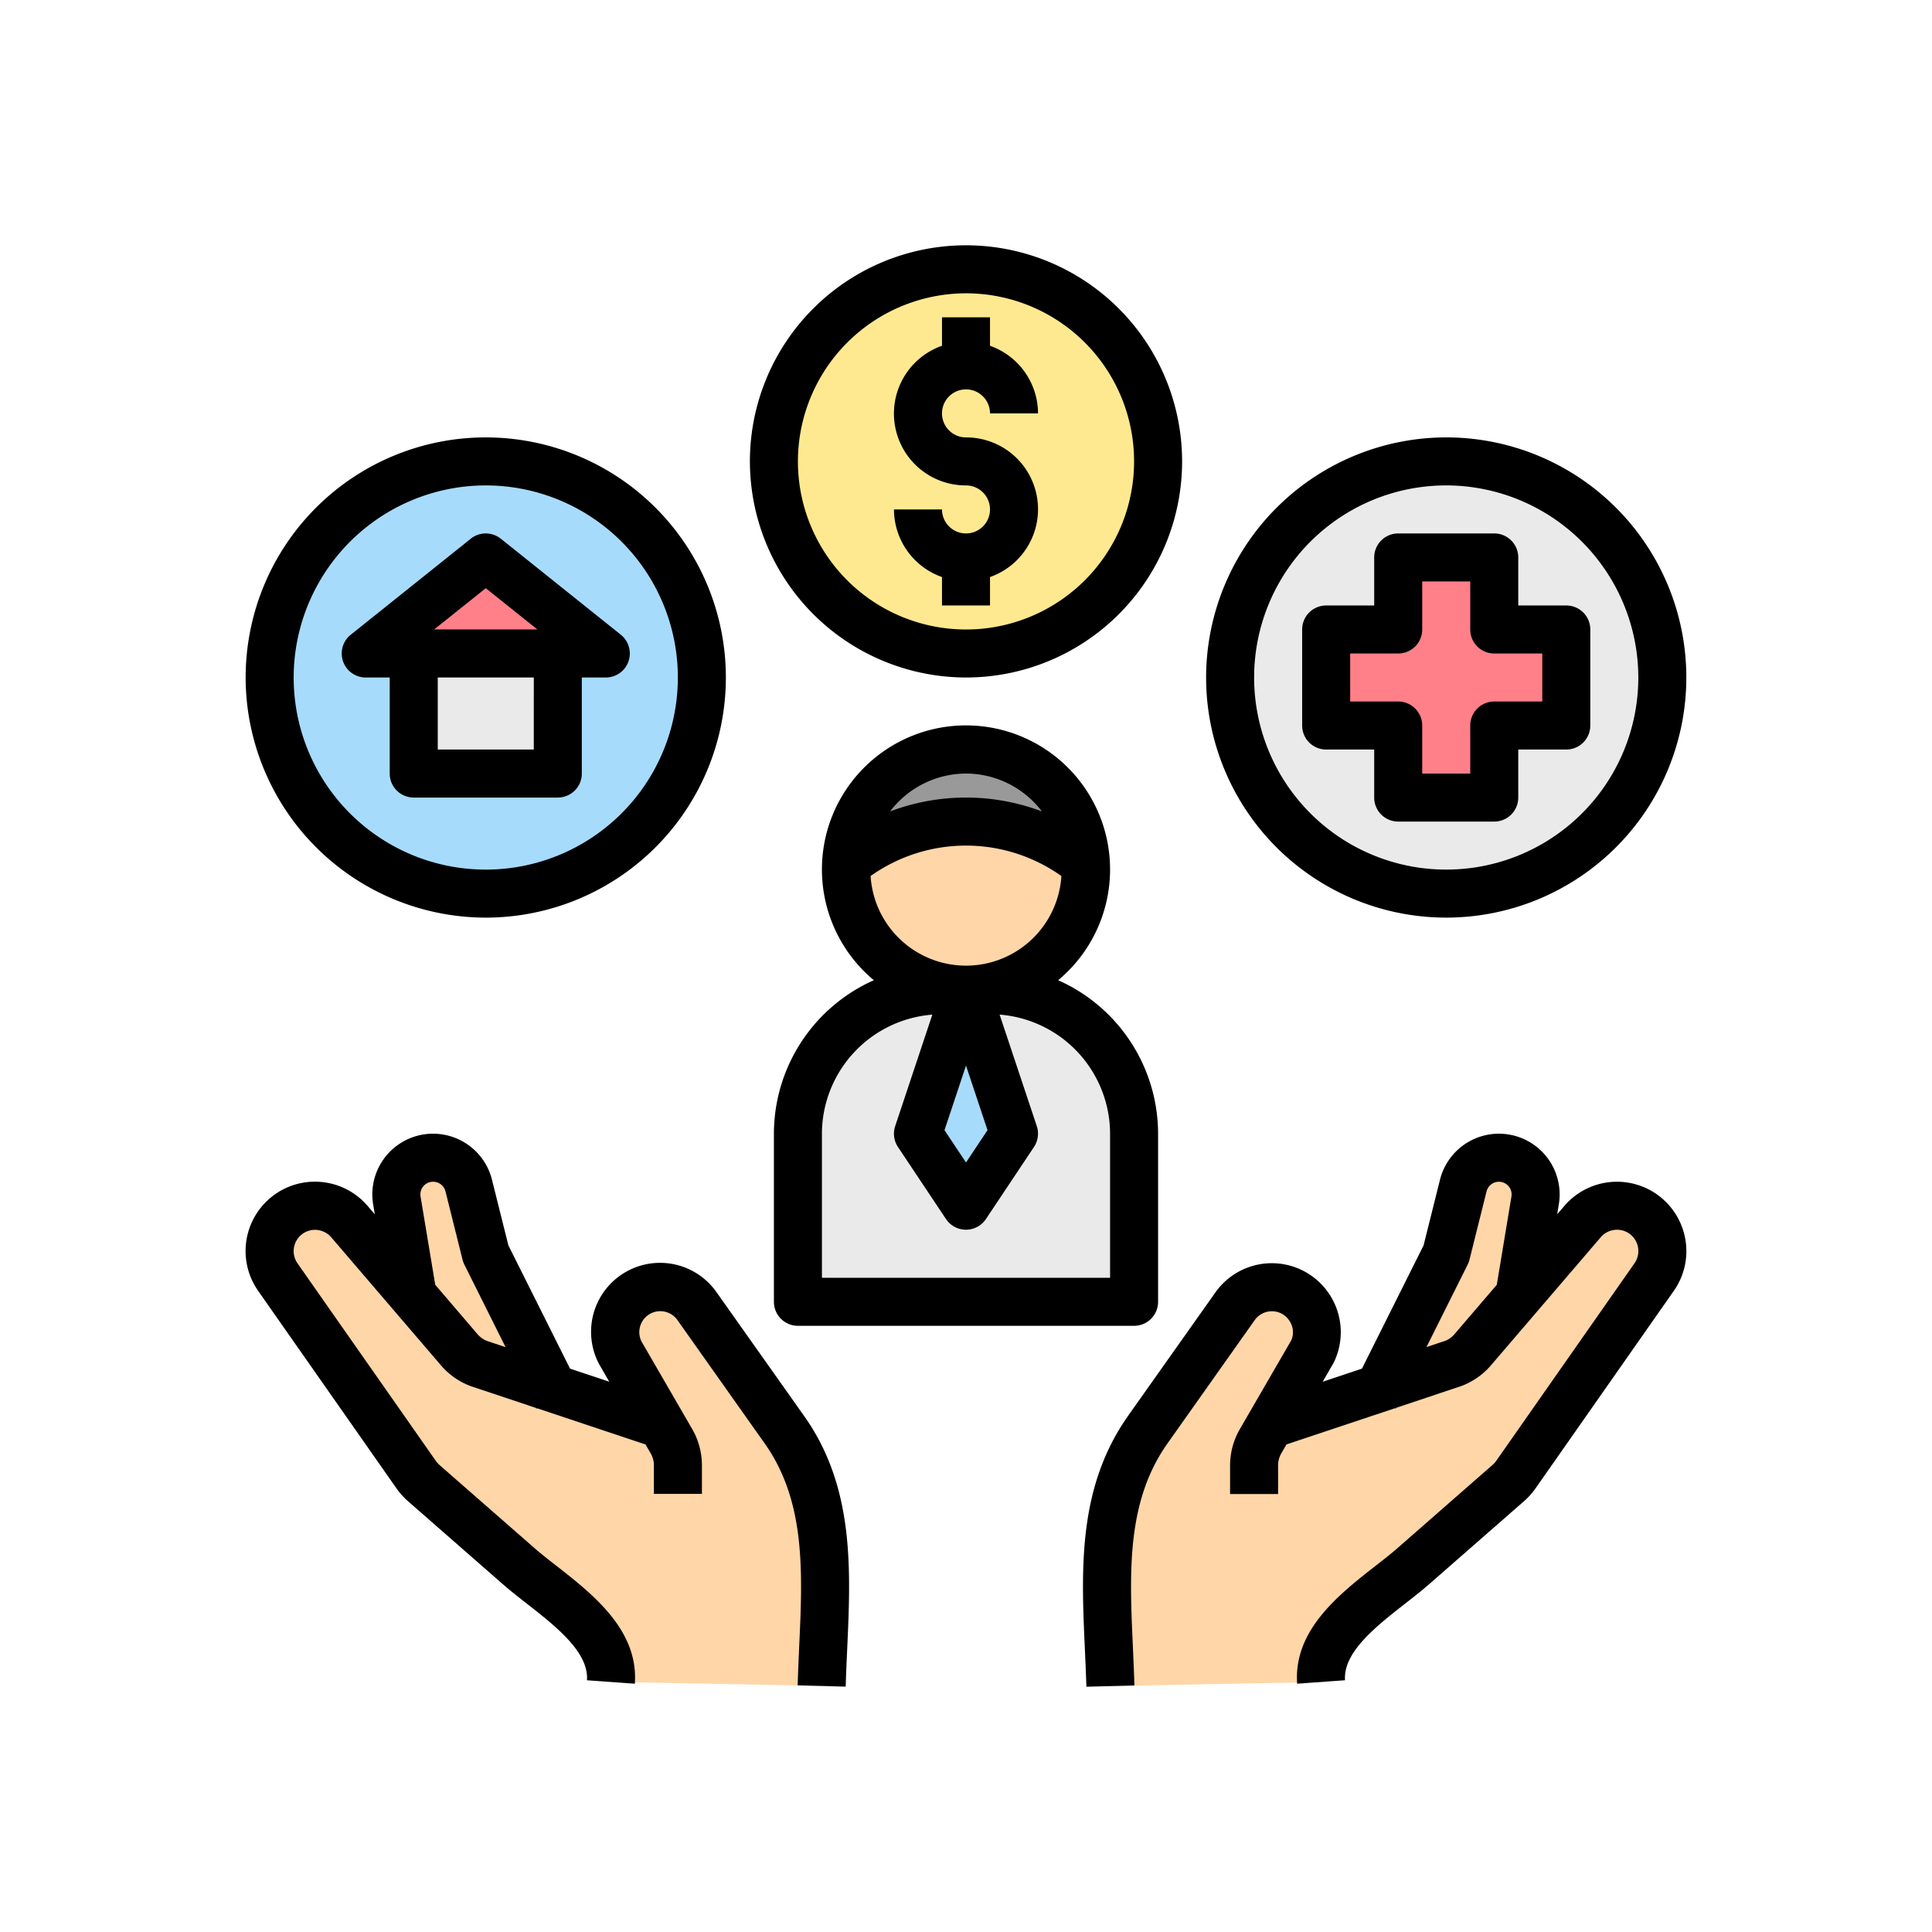 <svg xmlns="http://www.w3.org/2000/svg" xmlns:xlink="http://www.w3.org/1999/xlink" width="150" height="150" viewBox="0 0 150 150">
  <defs>
    <clipPath id="clip-path">
      <rect id="Rectangle_378115" data-name="Rectangle 378115" width="150" height="150" transform="translate(303 1185)" fill="none" stroke="#707070" stroke-width="1"/>
    </clipPath>
  </defs>
  <g id="Mask_Group_412" data-name="Mask Group 412" transform="translate(-303 -1185)" clip-path="url(#clip-path)">
    <g id="Group_1077769" data-name="Group 1077769" transform="translate(320.072 1202.045)">
      <circle id="Ellipse_5944" data-name="Ellipse 5944" cx="16.778" cy="16.778" r="16.778" transform="translate(78.435 18.778)" fill="#eaeaea"/>
      <path id="Path_830394" data-name="Path 830394" d="M65.643,20.593H60.05V15H52.593v5.593H47V28.05h5.593v5.593H60.05V28.05h5.593Z" transform="translate(38.892 11.235)" fill="#ff8088"/>
      <circle id="Ellipse_5945" data-name="Ellipse 5945" cx="16.778" cy="16.778" r="16.778" transform="translate(3.865 18.778)" fill="#a7dbfc"/>
      <path id="Path_830395" data-name="Path 830395" d="M9,19H20.185v9.321H9Z" transform="translate(6.05 14.692)" fill="#eaeaea"/>
      <path id="Path_830396" data-name="Path 830396" d="M16.321,15,7,22.457H25.642Z" transform="translate(4.322 11.235)" fill="#ff8088"/>
      <circle id="Ellipse_5946" data-name="Ellipse 5946" cx="14.914" cy="14.914" r="14.914" transform="translate(43.014 3.864)" fill="#ffe990"/>
      <g id="Group_1077768" data-name="Group 1077768" transform="translate(4.151 41.149)">
        <path id="Path_830397" data-name="Path 830397" d="M43.083,61.066s-6.756-9.545-6.756-9.545A3.492,3.492,0,0,0,30.354,55.1l2.63,5.406-7.832-2.614-5.22-10.436-1.324-5.3a2.852,2.852,0,0,0-5.58,1.16l1.227,7.364L9.349,44.959a3.521,3.521,0,0,0-5.559,4.31L14.515,64.591a3.7,3.7,0,0,0,.6.667L22.5,71.72c2.64,2.31,7.429,5.039,7.146,8.98l16.389.313c-.4-7.891,2.006-12.973-2.949-19.947Z" transform="translate(-3.154 -8.308)" fill="#ffd6a8"/>
        <path id="Path_830398" data-name="Path 830398" d="M79.574,44.319a3.522,3.522,0,0,0-4.627.638L70.04,50.682l1.227-7.364a2.851,2.851,0,0,0-5.578-1.158l-1.325,5.3L59.146,57.893l-7.832,2.614,2.63-5.406a3.492,3.492,0,0,0-5.973-3.579s-6.752,9.543-6.756,9.545c-4.955,6.974-2.548,12.056-2.951,19.947L54.651,80.7c-.283-3.941,4.506-6.67,7.146-8.98l7.384-6.461a3.7,3.7,0,0,0,.6-.667L80.5,49.269A3.519,3.519,0,0,0,79.574,44.319Z" transform="translate(26.985 -8.308)" fill="#ffd6a8"/>
        <circle id="Ellipse_5947" data-name="Ellipse 5947" cx="9.321" cy="9.321" r="9.321" transform="translate(44.455)" fill="#ffd6a8"/>
      </g>
      <path id="Path_830399" data-name="Path 830399" d="M45.572,31.833a9.284,9.284,0,0,0-18.546,0,14.889,14.889,0,0,1,18.546,0Z" transform="translate(21.629 18.149)" fill="#999"/>
      <path id="Path_830400" data-name="Path 830400" d="M51.1,57.235H25V44.185A11.185,11.185,0,0,1,36.186,33h3.728A11.185,11.185,0,0,1,51.1,44.185Z" transform="translate(19.878 26.792)" fill="#eaeaea"/>
      <path id="Path_830401" data-name="Path 830401" d="M33.729,33,30,44.185l3.729,5.593,3.729-5.593Z" transform="translate(24.199 26.792)" fill="#a7dbfc"/>
      <path id="Path_830402" data-name="Path 830402" d="M42,28.642A18.642,18.642,0,1,0,60.643,10,18.664,18.664,0,0,0,42,28.642Zm33.556,0A14.914,14.914,0,1,1,60.643,13.728,14.931,14.931,0,0,1,75.556,28.642Z" transform="translate(34.57 6.914)"/>
      <path id="Path_830403" data-name="Path 830403" d="M20.642,47.285A18.642,18.642,0,1,0,2,28.642,18.664,18.664,0,0,0,20.642,47.285Zm0-33.556A14.914,14.914,0,1,1,5.728,28.642,14.931,14.931,0,0,1,20.642,13.728Z" transform="translate(0 6.914)"/>
      <path id="Path_830404" data-name="Path 830404" d="M9.728,25.185v7.457a1.864,1.864,0,0,0,1.864,1.864H22.778a1.864,1.864,0,0,0,1.864-1.864V25.185h1.864a1.865,1.865,0,0,0,1.165-3.32L18.35,14.408a1.867,1.867,0,0,0-2.33,0L6.7,21.865a1.865,1.865,0,0,0,1.165,3.32Zm11.185,5.593H13.457V25.185h7.457ZM17.185,18.252l4.006,3.2H13.179Z" transform="translate(3.458 10.371)"/>
      <path id="Path_830405" data-name="Path 830405" d="M34.593,21.778a1.866,1.866,0,0,1-1.864-1.864H29a5.585,5.585,0,0,0,3.729,5.25v2.207h3.728V25.164a5.579,5.579,0,0,0-1.864-10.842,1.864,1.864,0,1,1,1.864-1.864h3.728a5.585,5.585,0,0,0-3.728-5.25V5H32.729V7.207A5.579,5.579,0,0,0,34.593,18.05a1.864,1.864,0,1,1,0,3.728Z" transform="translate(23.335 2.593)"/>
      <path id="Path_830406" data-name="Path 830406" d="M39.778,35.556A16.778,16.778,0,1,0,23,18.778,16.8,16.8,0,0,0,39.778,35.556Zm0-29.828a13.05,13.05,0,1,1-13.05,13.05A13.065,13.065,0,0,1,39.778,5.728Z" transform="translate(18.15)"/>
      <path id="Path_830407" data-name="Path 830407" d="M51.593,15.864v3.729H47.864A1.864,1.864,0,0,0,46,21.457v7.457a1.864,1.864,0,0,0,1.864,1.864h3.729v3.729a1.864,1.864,0,0,0,1.864,1.864h7.457a1.864,1.864,0,0,0,1.864-1.864V30.778h3.729a1.864,1.864,0,0,0,1.864-1.864V21.457a1.864,1.864,0,0,0-1.864-1.864H62.778V15.864A1.864,1.864,0,0,0,60.914,14H53.457A1.864,1.864,0,0,0,51.593,15.864Zm3.729,5.593V17.729H59.05v3.729a1.864,1.864,0,0,0,1.864,1.864h3.729V27.05H60.914a1.864,1.864,0,0,0-1.864,1.864v3.729H55.321V28.914a1.864,1.864,0,0,0-1.864-1.864H49.729V23.321h3.729A1.864,1.864,0,0,0,55.321,21.457Z" transform="translate(38.027 10.371)"/>
      <path id="Path_830408" data-name="Path 830408" d="M83.623,47.119a5.385,5.385,0,0,0-9.381-2.511l-.554.645.127-.764a4.715,4.715,0,0,0-9.226-1.915l-1.275,5.1-4.782,9.564-3.05,1.018.841-1.454a5.357,5.357,0,0,0-9.165-5.488c-6.461,9.131-6.754,9.545-6.752,9.545v0c-3.96,5.572-3.669,11.97-3.387,18.156.043.977.089,1.952.116,2.921l3.729-.1c-.028-.99-.073-1.987-.117-2.988-.265-5.813-.513-11.3,2.707-15.833l6.75-9.543a1.636,1.636,0,0,1,1.331-.688,1.609,1.609,0,0,1,1.385.772,1.567,1.567,0,0,1,.123,1.484l-4,6.909a5.612,5.612,0,0,0-.751,2.8v2.224h3.729V64.74a1.859,1.859,0,0,1,.252-.932l.4-.686,8.419-2.809.06.03.03-.06,5.08-1.7a5.6,5.6,0,0,0,2.282-1.6l8.531-9.951a1.664,1.664,0,0,1,2.179-.3,1.656,1.656,0,0,1,.436,2.328L68.961,64.391a1.907,1.907,0,0,1-.3.33L61.28,71.183c-.494.431-1.064.876-1.665,1.344C56.759,74.76,53.2,77.54,53.5,81.7l3.717-.268c-.157-2.177,2.42-4.193,4.694-5.969.656-.513,1.281-1,1.821-1.476l7.388-6.463a5.449,5.449,0,0,0,.895-1L82.743,51.2a5.351,5.351,0,0,0,.88-4.085ZM69,50.728l-3.289,3.838a1.811,1.811,0,0,1-.692.505l-1.478.494,3.2-6.409a1.839,1.839,0,0,0,.14-.382l1.324-5.294a.988.988,0,0,1,.958-.751.986.986,0,0,1,.973,1.15Z" transform="translate(30.139 31.977)"/>
      <path id="Path_830409" data-name="Path 830409" d="M13.7,66.52a5.594,5.594,0,0,0,.9,1.007l7.384,6.461c.541.474,1.165.964,1.821,1.476,2.274,1.777,4.851,3.79,4.694,5.969l3.717.268c.3-4.159-3.257-6.941-6.113-9.174-.6-.466-1.171-.913-1.665-1.344l-7.381-6.458a1.911,1.911,0,0,1-.3-.337L6.029,49.067a1.654,1.654,0,0,1,.436-2.327,1.663,1.663,0,0,1,2.179.3l8.527,9.95a5.632,5.632,0,0,0,2.349,1.624l5.017,1.674.03.058.058-.03,8.419,2.809.4.686a1.864,1.864,0,0,1,.252.932v2.22h3.729V64.74a5.628,5.628,0,0,0-.749-2.8l-3.941-6.808a1.628,1.628,0,0,1,2.785-1.668l6.756,9.549c3.218,4.526,2.968,10.017,2.7,15.827-.045,1-.091,2-.117,2.988l3.729.1c.026-.969.071-1.943.116-2.921.28-6.186.572-12.584-3.358-18.111l-6.786-9.59A5.356,5.356,0,0,0,29.448,56.9l.783,1.353-3.046-1.016L22.4,47.672l-1.275-5.1A4.715,4.715,0,0,0,11.9,44.492l.127.762-.554-.645a5.385,5.385,0,0,0-8.5,6.594Zm2.1-23.443a.98.98,0,0,1,.755-.349.993.993,0,0,1,.96.748l1.324,5.3a1.952,1.952,0,0,0,.14.382l3.2,6.411-1.415-.472a1.855,1.855,0,0,1-.759-.531L16.72,50.728,15.58,43.879a.98.98,0,0,1,.218-.8Z" transform="translate(0 31.977)"/>
      <path id="Path_830410" data-name="Path 830410" d="M25.864,68.606h26.1a1.864,1.864,0,0,0,1.864-1.864V53.692a13.062,13.062,0,0,0-7.759-11.918,11.186,11.186,0,1,0-14.31,0A13.062,13.062,0,0,0,24,53.692v13.05A1.864,1.864,0,0,0,25.864,68.606Zm13.05-42.878a7.424,7.424,0,0,1,5.893,2.94,16.679,16.679,0,0,0-11.786,0A7.424,7.424,0,0,1,38.914,25.729Zm-7.407,7.957a12.786,12.786,0,0,1,14.813,0,7.421,7.421,0,0,1-14.813,0Zm9.077,19.731-1.67,2.507-1.67-2.507,1.67-5.015Zm-12.856.276A9.3,9.3,0,0,1,36.3,44.446L33.416,53.1a1.863,1.863,0,0,0,.216,1.624l3.729,5.593a1.865,1.865,0,0,0,3.1,0l3.729-5.593A1.863,1.863,0,0,0,44.41,53.1l-2.886-8.656A9.3,9.3,0,0,1,50.1,53.692V64.878H27.728Z" transform="translate(19.014 17.285)"/>
    </g>
  </g>
</svg>
